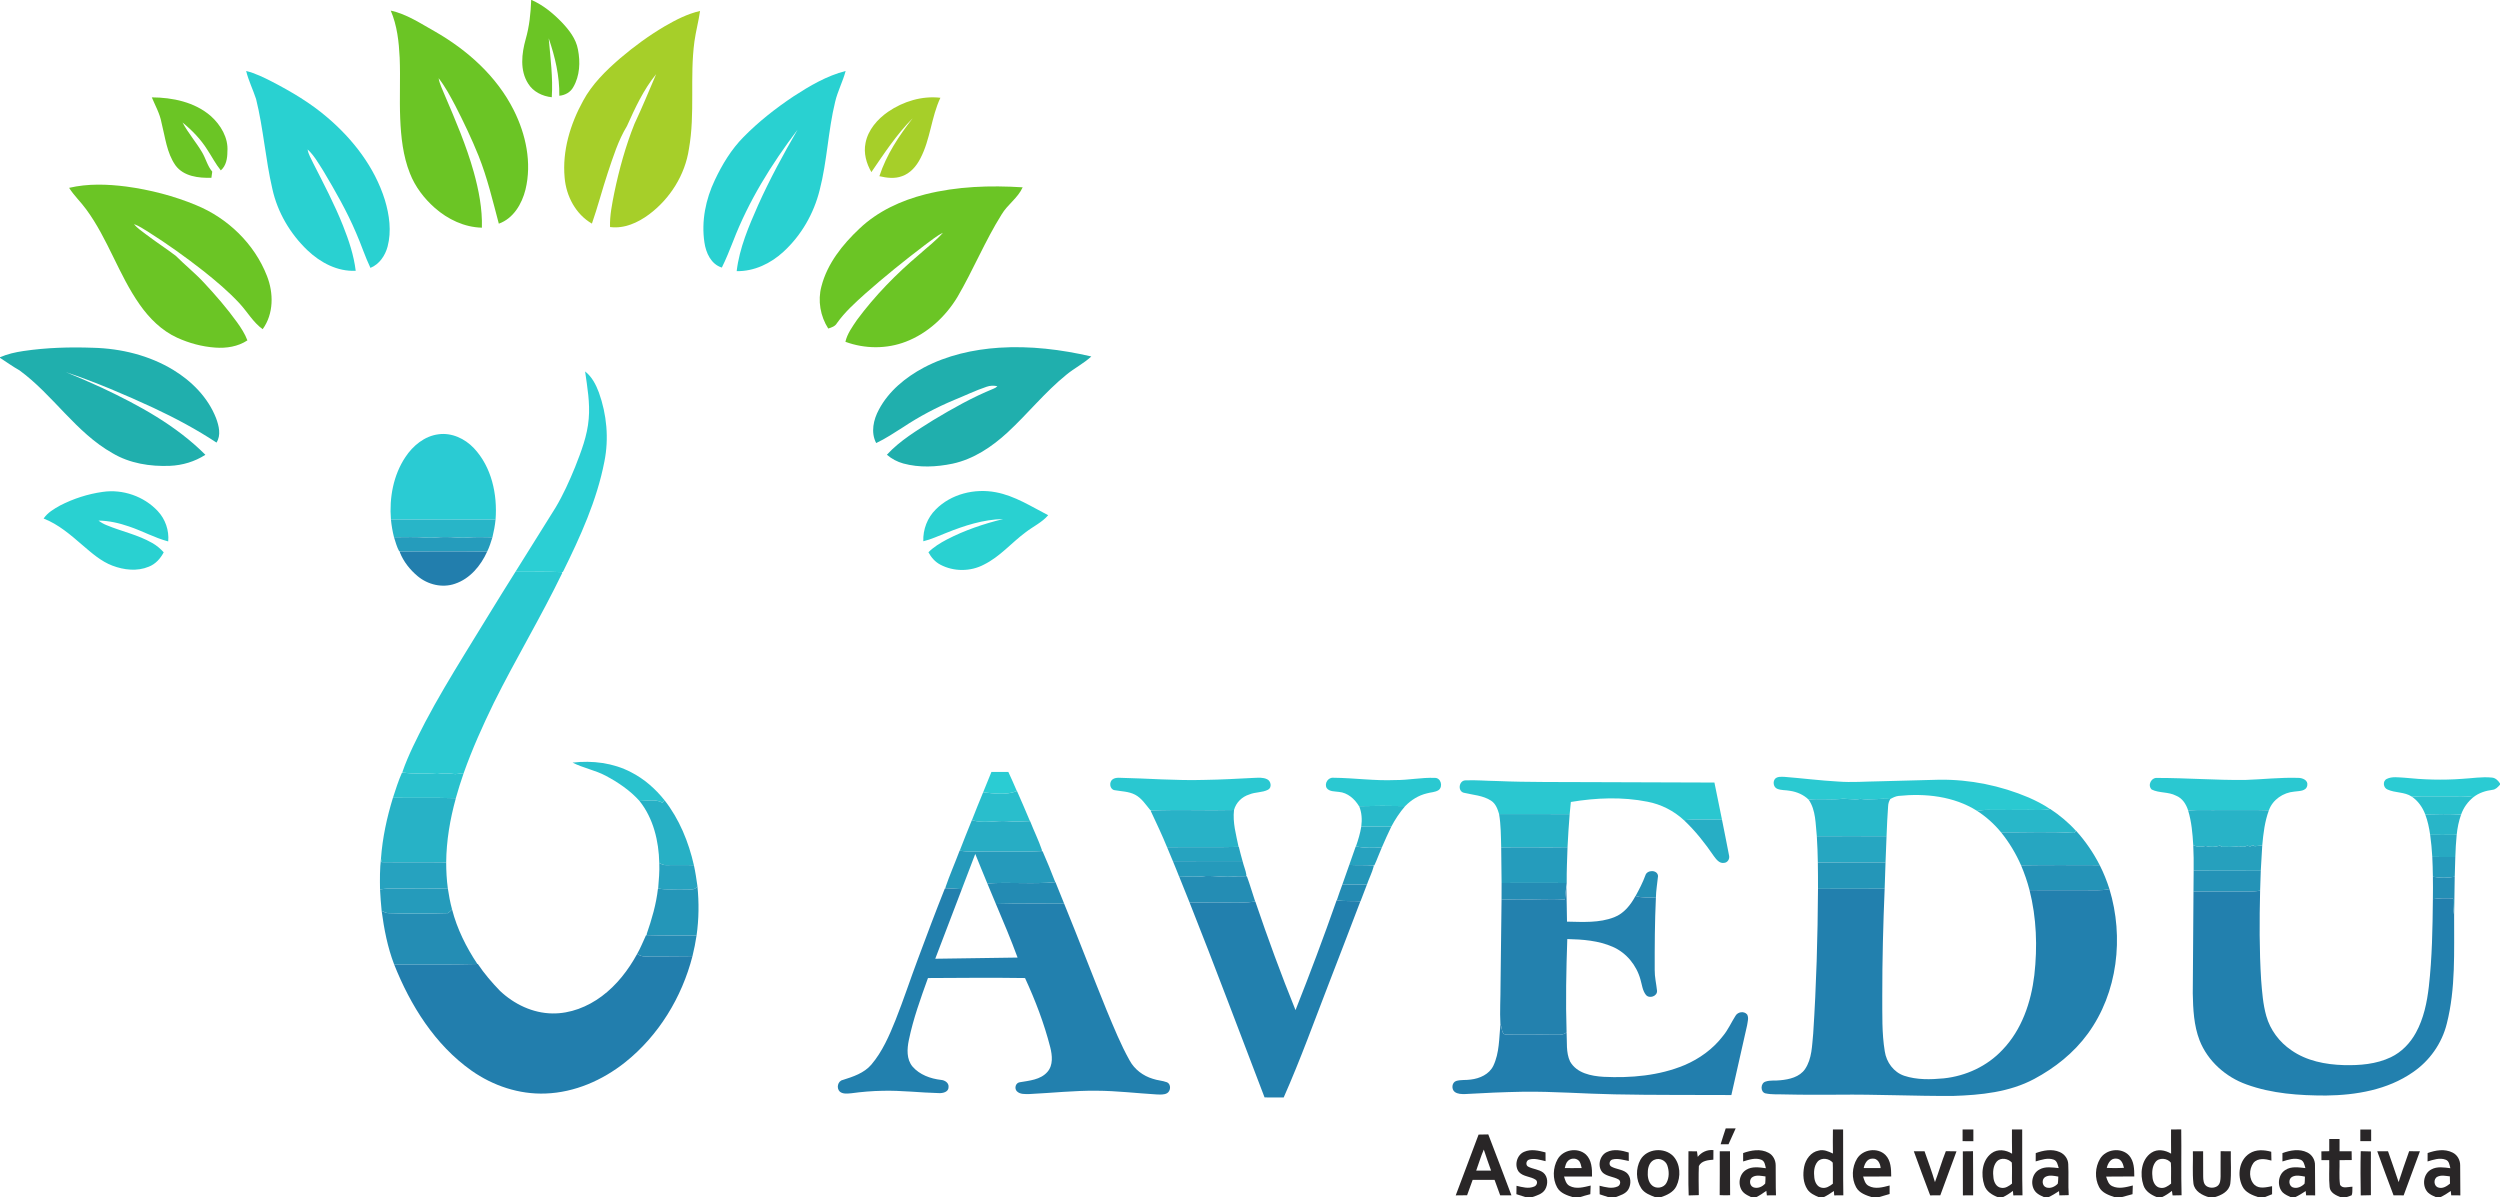 <?xml version="1.0" encoding="UTF-8"?>
<svg xmlns="http://www.w3.org/2000/svg" xmlns:xlink="http://www.w3.org/1999/xlink" width="165pt" height="79pt" viewBox="0 0 165 79" version="1.1">
<g id="surface1">
<path style=" stroke:none;fill-rule:nonzero;fill:rgb(41.961%,77.255%,14.51%);fill-opacity:1;" d="M 35.059 0 L 35.086 0 C 35.848 0.336 36.5 0.875 37.074 1.465 C 37.555 1.973 38.016 2.555 38.145 3.266 C 38.309 4.094 38.27 5.008 37.836 5.75 C 37.652 6.09 37.293 6.285 36.914 6.32 C 36.938 5.02 36.633 3.75 36.215 2.527 C 36.328 3.82 36.5 5.117 36.418 6.418 C 35.801 6.352 35.188 6.059 34.855 5.512 C 34.301 4.641 34.43 3.535 34.695 2.586 C 34.938 1.746 35.027 0.871 35.059 0 Z M 35.059 0 "/>
<path style=" stroke:none;fill-rule:nonzero;fill:rgb(41.961%,77.255%,14.51%);fill-opacity:1;" d="M 25.789 0.699 C 26.844 0.93 27.762 1.551 28.691 2.07 C 30.844 3.301 32.785 5.031 33.91 7.277 C 34.711 8.871 35.109 10.746 34.684 12.504 C 34.449 13.457 33.883 14.422 32.922 14.762 C 32.52 13.254 32.164 11.73 31.582 10.277 C 31.129 9.152 30.605 8.055 30.051 6.977 C 29.719 6.352 29.387 5.719 28.949 5.16 C 29.016 5.555 29.203 5.906 29.348 6.27 C 30.062 7.934 30.777 9.602 31.266 11.348 C 31.598 12.543 31.84 13.781 31.805 15.027 C 30.648 15 29.555 14.477 28.695 13.719 C 27.992 13.098 27.398 12.324 27.055 11.441 C 26.598 10.293 26.465 9.047 26.414 7.824 C 26.359 6.488 26.434 5.152 26.379 3.82 C 26.328 2.762 26.211 1.684 25.789 0.699 Z M 25.789 0.699 "/>
<path style=" stroke:none;fill-rule:nonzero;fill:rgb(41.961%,77.255%,14.51%);fill-opacity:1;" d="M 10.02 6.426 C 11.391 6.434 12.848 6.734 13.91 7.656 C 14.566 8.242 15.082 9.098 15.008 10.004 C 15.008 10.449 14.93 10.938 14.574 11.246 C 14.23 10.824 13.984 10.336 13.684 9.883 C 13.25 9.191 12.676 8.598 12.047 8.086 C 12.418 8.781 12.941 9.379 13.34 10.055 C 13.586 10.469 13.691 10.957 14.008 11.328 C 13.992 11.465 13.973 11.598 13.953 11.734 C 13.113 11.758 12.121 11.648 11.582 10.914 C 11 10.086 10.902 9.039 10.656 8.082 C 10.547 7.492 10.246 6.973 10.02 6.426 Z M 10.02 6.426 "/>
<path style=" stroke:none;fill-rule:nonzero;fill:rgb(41.961%,77.255%,14.51%);fill-opacity:1;" d="M 4.562 12.398 C 5.797 12.109 7.082 12.152 8.336 12.312 C 9.91 12.527 11.469 12.926 12.941 13.539 C 15.027 14.391 16.793 16.09 17.617 18.207 C 18.066 19.34 18.07 20.711 17.336 21.727 C 16.711 21.277 16.328 20.586 15.812 20.027 C 15.082 19.238 14.258 18.547 13.418 17.879 C 12.258 16.969 11.055 16.109 9.809 15.32 C 9.496 15.129 9.188 14.914 8.844 14.789 C 9.062 15.074 9.379 15.262 9.656 15.484 C 10.293 15.969 10.969 16.402 11.605 16.887 C 12.207 17.492 12.879 18.027 13.461 18.656 C 14.238 19.488 14.984 20.352 15.648 21.273 C 15.914 21.645 16.168 22.035 16.328 22.465 C 15.703 22.879 14.934 22.996 14.199 22.941 C 13.332 22.879 12.477 22.648 11.684 22.285 C 10.668 21.82 9.852 21.004 9.215 20.094 C 7.832 18.125 7.121 15.762 5.691 13.82 C 5.336 13.328 4.887 12.914 4.562 12.398 Z M 4.562 12.398 "/>
<path style=" stroke:none;fill-rule:nonzero;fill:rgb(41.961%,77.255%,14.51%);fill-opacity:1;" d="M 61.062 12.828 C 63.16 12.297 65.348 12.227 67.496 12.363 C 67.18 13.07 66.496 13.496 66.105 14.156 C 65.012 15.902 64.23 17.824 63.191 19.602 C 62.402 20.906 61.223 21.996 59.797 22.547 C 58.523 23.043 57.074 23.031 55.797 22.559 C 55.918 22.02 56.258 21.566 56.559 21.117 C 57.746 19.512 59.148 18.082 60.668 16.797 C 61.195 16.324 61.766 15.895 62.234 15.363 C 61.801 15.574 61.434 15.891 61.043 16.172 C 59.695 17.195 58.375 18.262 57.105 19.383 C 56.438 19.984 55.762 20.59 55.238 21.328 C 55.117 21.543 54.879 21.613 54.664 21.684 C 54.141 20.867 53.961 19.84 54.215 18.898 C 54.602 17.395 55.609 16.137 56.719 15.094 C 57.922 13.945 59.469 13.234 61.062 12.828 Z M 61.062 12.828 "/>
<path style=" stroke:none;fill-rule:nonzero;fill:rgb(65.098%,81.176%,16.078%);fill-opacity:1;" d="M 43.871 1.734 C 44.605 1.309 45.371 0.914 46.203 0.723 C 46.109 1.398 45.926 2.059 45.832 2.738 C 45.516 5.09 45.887 7.484 45.469 9.828 C 45.215 11.547 44.219 13.121 42.836 14.152 C 42.102 14.699 41.195 15.109 40.262 14.984 C 40.238 14.219 40.398 13.465 40.543 12.723 C 40.867 11.172 41.289 9.641 41.875 8.176 C 42.383 7.094 42.836 5.992 43.305 4.895 C 42.473 5.914 41.914 7.129 41.379 8.32 C 40.797 9.277 40.465 10.359 40.109 11.418 C 39.742 12.523 39.453 13.656 39.066 14.758 C 37.996 14.141 37.367 12.941 37.266 11.727 C 37.102 9.965 37.637 8.199 38.477 6.668 C 39.074 5.555 39.984 4.664 40.93 3.848 C 41.852 3.062 42.832 2.348 43.871 1.734 Z M 43.871 1.734 "/>
<path style=" stroke:none;fill-rule:nonzero;fill:rgb(65.098%,81.176%,16.078%);fill-opacity:1;" d="M 58.617 7.375 C 59.617 6.691 60.855 6.312 62.066 6.453 C 61.465 7.727 61.406 9.195 60.746 10.453 C 60.488 10.961 60.086 11.438 59.531 11.629 C 59.051 11.809 58.523 11.742 58.039 11.629 C 58.5 10.219 59.328 8.969 60.234 7.809 C 59.176 8.867 58.355 10.129 57.512 11.359 C 57.176 10.785 56.988 10.102 57.125 9.438 C 57.293 8.57 57.91 7.863 58.617 7.375 Z M 58.617 7.375 "/>
<path style=" stroke:none;fill-rule:nonzero;fill:rgb(16.078%,81.961%,81.961%);fill-opacity:1;" d="M 16.246 4.684 C 16.848 4.836 17.406 5.109 17.957 5.391 C 19.242 6.059 20.5 6.801 21.602 7.75 C 23.301 9.195 24.73 11.043 25.402 13.199 C 25.699 14.188 25.848 15.258 25.582 16.27 C 25.422 16.871 25.039 17.441 24.449 17.68 C 24.09 16.93 23.84 16.133 23.504 15.375 C 22.898 13.945 22.125 12.602 21.336 11.273 C 21.02 10.785 20.734 10.258 20.301 9.863 C 20.355 10.188 20.531 10.469 20.668 10.762 C 21.359 12.121 22.074 13.473 22.637 14.891 C 23.02 15.852 23.352 16.844 23.477 17.871 C 22.273 17.934 21.148 17.332 20.293 16.52 C 19.156 15.434 18.316 14.016 17.977 12.473 C 17.52 10.512 17.387 8.492 16.902 6.539 C 16.699 5.914 16.402 5.324 16.246 4.684 Z M 16.246 4.684 "/>
<path style=" stroke:none;fill-rule:nonzero;fill:rgb(16.078%,81.961%,81.961%);fill-opacity:1;" d="M 52.375 6.359 C 53.445 5.664 54.566 5.004 55.812 4.684 C 55.629 5.379 55.285 6.016 55.121 6.715 C 54.652 8.633 54.594 10.629 54.098 12.543 C 53.715 14.09 52.887 15.535 51.711 16.613 C 50.875 17.387 49.773 17.918 48.621 17.895 C 48.801 16.363 49.422 14.934 50.035 13.539 C 50.805 11.828 51.699 10.18 52.641 8.559 C 50.926 10.824 49.406 13.266 48.383 15.93 C 48.152 16.512 47.922 17.098 47.641 17.66 C 46.93 17.441 46.59 16.688 46.492 16 C 46.281 14.598 46.574 13.152 47.18 11.883 C 47.668 10.852 48.266 9.859 49.07 9.047 C 50.066 8.031 51.195 7.148 52.375 6.359 Z M 52.375 6.359 "/>
<path style=" stroke:none;fill-rule:nonzero;fill:rgb(16.078%,81.961%,81.961%);fill-opacity:1;" d="M 3.973 33.359 C 4.848 32.91 5.801 32.602 6.777 32.465 C 8.094 32.27 9.504 32.754 10.414 33.734 C 10.914 34.266 11.168 35.008 11.102 35.734 C 10.203 35.496 9.391 35.039 8.512 34.746 C 7.867 34.523 7.188 34.367 6.5 34.359 C 6.664 34.484 6.844 34.586 7.031 34.66 C 8.027 35.074 9.098 35.293 10.039 35.832 C 10.328 35.992 10.582 36.207 10.805 36.453 C 10.59 36.867 10.262 37.23 9.82 37.402 C 9.055 37.723 8.176 37.621 7.418 37.332 C 6.664 37.047 6.055 36.5 5.449 35.984 C 4.664 35.305 3.859 34.605 2.879 34.223 C 3.145 33.828 3.566 33.586 3.973 33.359 Z M 3.973 33.359 "/>
<path style=" stroke:none;fill-rule:nonzero;fill:rgb(16.078%,81.961%,81.961%);fill-opacity:1;" d="M 61.762 33.621 C 62.777 32.598 64.328 32.223 65.723 32.488 C 66.977 32.723 68.062 33.43 69.18 34.004 C 68.773 34.48 68.191 34.746 67.703 35.121 C 66.762 35.816 65.996 36.746 64.934 37.266 C 64.051 37.734 62.945 37.734 62.066 37.27 C 61.723 37.09 61.457 36.793 61.277 36.449 C 61.629 36.094 62.059 35.836 62.496 35.605 C 63.668 34.996 64.93 34.57 66.207 34.258 C 64.898 34.281 63.637 34.695 62.43 35.18 C 61.938 35.367 61.457 35.602 60.938 35.723 C 60.91 34.945 61.207 34.168 61.762 33.621 Z M 61.762 33.621 "/>
<path style=" stroke:none;fill-rule:nonzero;fill:rgb(12.549%,68.627%,67.843%);fill-opacity:1;" d="M 1.543 23.168 C 3.066 22.941 4.613 22.898 6.148 22.953 C 7.992 23 9.848 23.453 11.434 24.414 C 12.66 25.16 13.734 26.242 14.262 27.602 C 14.449 28.109 14.602 28.719 14.289 29.211 C 12.965 28.336 11.562 27.59 10.129 26.918 C 8.238 26.043 6.324 25.223 4.352 24.562 C 5.152 24.891 5.941 25.23 6.727 25.594 C 9.18 26.75 11.617 28.074 13.555 30.016 C 12.855 30.469 12.039 30.711 11.211 30.746 C 9.906 30.797 8.562 30.586 7.426 29.91 C 5.004 28.543 3.508 26.07 1.289 24.445 C 0.844 24.195 0.43 23.895 0 23.617 L 0 23.578 C 0.492 23.363 1.016 23.246 1.543 23.168 Z M 1.543 23.168 "/>
<path style=" stroke:none;fill-rule:nonzero;fill:rgb(12.549%,68.627%,67.843%);fill-opacity:1;" d="M 60.969 24.262 C 62.5 23.453 64.227 23.062 65.945 22.949 C 67.988 22.816 70.039 23.066 72.027 23.527 C 71.523 23.992 70.902 24.301 70.379 24.734 C 68.965 25.879 67.828 27.312 66.496 28.543 C 65.465 29.492 64.254 30.305 62.871 30.602 C 61.805 30.824 60.676 30.879 59.617 30.59 C 59.219 30.48 58.848 30.285 58.535 30.012 C 59.406 29.066 60.523 28.406 61.602 27.723 C 62.883 26.953 64.191 26.215 65.578 25.652 C 65.676 25.617 65.758 25.562 65.828 25.488 C 65.59 25.441 65.344 25.441 65.113 25.527 C 64.383 25.77 63.695 26.109 62.984 26.395 C 61.809 26.887 60.676 27.484 59.613 28.191 C 59.027 28.559 58.453 28.949 57.828 29.242 C 57.457 28.535 57.648 27.695 58.008 27.031 C 58.656 25.809 59.77 24.902 60.969 24.262 Z M 60.969 24.262 "/>
<path style=" stroke:none;fill-rule:nonzero;fill:rgb(16.863%,81.176%,83.137%);fill-opacity:1;" d="M 38.617 24.516 C 39.066 24.863 39.332 25.387 39.527 25.906 C 40.047 27.355 40.195 28.945 39.891 30.457 C 39.395 33.023 38.301 35.422 37.152 37.746 L 37.09 37.762 C 36.066 37.711 35.043 37.75 34.02 37.738 C 34.902 36.324 35.785 34.914 36.668 33.5 C 37.176 32.648 37.582 31.742 37.957 30.824 C 38.359 29.801 38.766 28.754 38.855 27.645 C 38.949 26.594 38.762 25.551 38.617 24.516 Z M 38.617 24.516 "/>
<path style=" stroke:none;fill-rule:nonzero;fill:rgb(16.471%,79.608%,82.745%);fill-opacity:1;" d="M 26.758 30.164 C 27.254 29.414 28.02 28.781 28.934 28.664 C 29.809 28.539 30.68 28.949 31.273 29.574 C 32.445 30.816 32.836 32.621 32.707 34.289 C 30.402 34.297 28.102 34.305 25.801 34.285 C 25.688 32.859 25.957 31.363 26.758 30.164 Z M 26.758 30.164 "/>
<path style=" stroke:none;fill-rule:nonzero;fill:rgb(16.471%,79.608%,82.745%);fill-opacity:1;" d="M 157.531 51.406 C 157.883 51.234 158.297 51.312 158.676 51.328 C 159.934 51.457 161.203 51.5 162.469 51.406 C 163.133 51.371 163.797 51.254 164.461 51.32 C 164.703 51.336 164.875 51.516 165 51.707 L 165 51.867 L 165 51.789 C 164.863 51.941 164.719 52.109 164.504 52.129 C 164.051 52.188 163.602 52.328 163.242 52.617 C 162.688 52.504 162.125 52.57 161.566 52.555 C 160.77 52.562 159.973 52.531 159.18 52.578 C 158.699 52.254 158.09 52.344 157.578 52.109 C 157.289 51.996 157.238 51.543 157.531 51.406 Z M 157.531 51.406 "/>
<path style=" stroke:none;fill-rule:nonzero;fill:rgb(15.686%,70.98%,78.431%);fill-opacity:1;" d="M 25.801 34.285 C 28.102 34.305 30.402 34.297 32.707 34.289 C 32.668 34.684 32.594 35.074 32.5 35.461 C 31.949 35.453 31.398 35.434 30.852 35.477 C 30.367 35.523 29.887 35.434 29.402 35.445 C 29 35.434 28.598 35.512 28.195 35.488 C 27.465 35.418 26.734 35.461 26.004 35.457 C 25.906 35.07 25.84 34.68 25.801 34.285 Z M 25.801 34.285 "/>
<path style=" stroke:none;fill-rule:nonzero;fill:rgb(15.686%,70.98%,78.431%);fill-opacity:1;" d="M 160.066 53.75 C 160.855 53.73 161.645 53.715 162.434 53.758 C 162.277 54.188 162.191 54.641 162.141 55.098 C 161.559 55.102 160.973 55.109 160.391 55.102 C 160.324 54.641 160.23 54.184 160.066 53.75 Z M 160.066 53.75 "/>
<path style=" stroke:none;fill-rule:nonzero;fill:rgb(14.51%,61.176%,73.725%);fill-opacity:1;" d="M 26.004 35.457 C 26.734 35.461 27.465 35.418 28.195 35.488 C 28.598 35.512 29 35.434 29.402 35.445 C 29.887 35.434 30.367 35.523 30.852 35.477 C 31.398 35.434 31.949 35.453 32.5 35.461 C 32.402 35.781 32.301 36.105 32.152 36.406 C 30.238 36.383 28.324 36.391 26.41 36.402 L 26.348 36.387 C 26.188 36.098 26.105 35.77 26.004 35.457 Z M 26.004 35.457 "/>
<path style=" stroke:none;fill-rule:nonzero;fill:rgb(14.51%,61.176%,73.725%);fill-opacity:1;" d="M 99.078 55.926 C 100.539 55.906 102 55.938 103.457 55.914 C 103.43 56.703 103.395 57.488 103.402 58.277 C 101.969 58.273 100.535 58.27 99.105 58.277 C 99.102 57.492 99.09 56.711 99.078 55.926 Z M 99.078 55.926 "/>
<path style=" stroke:none;fill-rule:nonzero;fill:rgb(13.333%,49.412%,67.843%);fill-opacity:1;" d="M 26.41 36.402 C 28.324 36.391 30.238 36.383 32.152 36.406 C 31.734 37.336 31.02 38.195 30.031 38.527 C 29.195 38.82 28.242 38.59 27.57 38.031 C 27.062 37.609 26.633 37.07 26.391 36.453 Z M 26.41 36.402 "/>
<path style=" stroke:none;fill-rule:nonzero;fill:rgb(13.333%,49.412%,67.843%);fill-opacity:1;" d="M 39.715 65.754 C 40.699 65.023 41.469 64.027 42.055 62.953 C 42.215 63.074 42.402 63.137 42.602 63.121 C 43.637 63.109 44.668 63.125 45.703 63.105 C 45.004 65.832 43.461 68.359 41.258 70.113 C 39.762 71.301 37.926 72.105 36.008 72.172 C 34.266 72.242 32.535 71.66 31.117 70.66 C 28.711 68.957 27.086 66.359 26.012 63.648 C 27.844 63.641 29.676 63.672 31.508 63.625 L 31.535 63.621 C 31.961 64.262 32.469 64.848 33 65.398 C 33.93 66.277 35.164 66.871 36.457 66.887 C 37.633 66.906 38.777 66.453 39.715 65.754 Z M 39.715 65.754 "/>
<path style=" stroke:none;fill-rule:nonzero;fill:rgb(13.333%,49.412%,67.843%);fill-opacity:1;" d="M 114.543 67.043 C 114.695 66.777 115.105 66.715 115.309 66.953 C 115.434 67.172 115.34 67.438 115.309 67.668 C 114.965 69.203 114.617 70.738 114.27 72.273 C 111.703 72.258 109.133 72.281 106.566 72.227 C 104.543 72.191 102.523 72.027 100.5 72.055 C 99.23 72.078 97.965 72.133 96.699 72.207 C 96.465 72.211 96.211 72.211 96.016 72.07 C 95.777 71.891 95.816 71.441 96.109 71.344 C 96.422 71.25 96.754 71.301 97.074 71.25 C 97.664 71.18 98.285 70.906 98.559 70.344 C 98.965 69.492 98.938 68.52 99.027 67.598 C 99.156 67.82 99.07 68.289 99.418 68.281 C 100.441 68.305 101.465 68.27 102.488 68.293 C 102.793 68.281 103.141 68.352 103.395 68.133 C 103.434 68.773 103.344 69.461 103.625 70.059 C 104.062 70.832 105.016 71.02 105.832 71.07 C 107.637 71.156 109.496 71 111.18 70.297 C 112.164 69.879 113.062 69.23 113.715 68.375 C 114.051 67.973 114.262 67.484 114.543 67.043 Z M 114.543 67.043 "/>
<path style=" stroke:none;fill-rule:nonzero;fill:rgb(16.471%,78.824%,81.961%);fill-opacity:1;" d="M 34.02 37.738 C 35.043 37.75 36.066 37.711 37.09 37.762 L 37.109 37.816 C 35.703 40.727 34.027 43.5 32.59 46.395 C 31.855 47.906 31.164 49.441 30.602 51.027 C 30.418 51.047 30.234 51.07 30.051 51.094 C 29.648 51.031 29.246 51.031 28.848 51.086 C 28.094 51.02 27.34 51.109 26.59 50.984 L 26.566 50.93 C 26.961 49.801 27.516 48.73 28.059 47.668 C 28.863 46.141 29.754 44.66 30.652 43.191 C 31.773 41.375 32.879 39.547 34.02 37.738 Z M 34.02 37.738 "/>
<path style=" stroke:none;fill-rule:nonzero;fill:rgb(16.471%,78.824%,81.961%);fill-opacity:1;" d="M 117.16 51.395 C 117.324 51.238 117.57 51.27 117.777 51.273 C 118.957 51.367 120.133 51.516 121.316 51.582 C 122.215 51.652 123.113 51.578 124.016 51.566 C 125.344 51.535 126.676 51.492 128.004 51.461 C 130.02 51.438 132.039 51.848 133.895 52.637 C 134.379 52.852 134.859 53.09 135.297 53.395 C 134.832 53.496 134.355 53.453 133.887 53.453 C 133.008 53.457 132.133 53.465 131.258 53.453 C 131 53.445 130.746 53.477 130.492 53.52 C 128.957 52.547 127.07 52.348 125.297 52.531 C 125.102 52.555 124.926 52.645 124.758 52.738 C 124.098 52.676 123.441 52.82 122.789 52.727 C 122.324 52.816 121.863 52.676 121.398 52.738 C 120.723 52.789 120.043 52.699 119.371 52.777 C 119.039 52.453 118.598 52.262 118.145 52.195 C 117.859 52.137 117.555 52.172 117.285 52.055 C 117.043 51.945 116.992 51.586 117.16 51.395 Z M 117.16 51.395 "/>
<path style=" stroke:none;fill-rule:nonzero;fill:rgb(16.078%,76.078%,80.784%);fill-opacity:1;" d="M 37.789 50.332 C 39.098 50.18 40.469 50.348 41.648 50.965 C 42.516 51.406 43.258 52.062 43.863 52.82 C 43.828 52.863 43.754 52.941 43.723 52.98 C 43.262 52.719 42.711 52.863 42.211 52.867 C 41.59 52.172 40.801 51.637 39.977 51.199 C 39.281 50.828 38.488 50.691 37.789 50.332 Z M 37.789 50.332 "/>
<path style=" stroke:none;fill-rule:nonzero;fill:rgb(16.471%,80%,82.745%);fill-opacity:1;" d="M 65.434 50.949 C 65.805 50.949 66.18 50.949 66.551 50.949 C 66.742 51.367 66.934 51.785 67.113 52.211 C 66.402 52.492 65.625 52.375 64.887 52.293 C 65.066 51.844 65.25 51.398 65.434 50.949 Z M 65.434 50.949 "/>
<path style=" stroke:none;fill-rule:nonzero;fill:rgb(16.078%,75.686%,80.392%);fill-opacity:1;" d="M 26.531 50.996 L 26.59 50.984 C 27.34 51.109 28.094 51.02 28.848 51.086 C 29.246 51.031 29.648 51.031 30.051 51.094 C 30.234 51.07 30.418 51.047 30.602 51.027 C 30.414 51.574 30.238 52.125 30.082 52.684 L 30.031 52.68 C 28.668 52.637 27.301 52.676 25.934 52.652 C 26.121 52.098 26.289 51.531 26.531 50.996 Z M 26.531 50.996 "/>
<path style=" stroke:none;fill-rule:nonzero;fill:rgb(16.078%,75.686%,80.392%);fill-opacity:1;" d="M 159.18 52.578 C 159.973 52.531 160.77 52.562 161.566 52.555 C 162.125 52.57 162.688 52.504 163.242 52.617 C 162.871 52.914 162.59 53.312 162.434 53.758 C 161.645 53.715 160.855 53.73 160.066 53.75 C 159.891 53.285 159.594 52.859 159.18 52.578 Z M 159.18 52.578 "/>
<path style=" stroke:none;fill-rule:nonzero;fill:rgb(16.471%,78.431%,81.961%);fill-opacity:1;" d="M 73.426 51.441 C 73.539 51.355 73.684 51.336 73.824 51.332 C 75.723 51.371 77.617 51.531 79.516 51.473 C 80.602 51.457 81.688 51.395 82.77 51.34 C 83.055 51.332 83.359 51.297 83.629 51.43 C 83.883 51.543 83.965 51.977 83.691 52.121 C 83.309 52.32 82.852 52.266 82.457 52.434 C 81.973 52.582 81.578 52.965 81.445 53.461 C 79.625 53.504 77.801 53.422 75.98 53.496 L 75.922 53.473 C 75.617 53.102 75.348 52.676 74.914 52.449 C 74.488 52.227 74 52.234 73.539 52.148 C 73.234 52.074 73.191 51.617 73.426 51.441 Z M 73.426 51.441 "/>
<path style=" stroke:none;fill-rule:nonzero;fill:rgb(16.471%,78.431%,81.961%);fill-opacity:1;" d="M 87.559 52.008 C 87.391 51.695 87.664 51.289 88.016 51.332 C 89.371 51.344 90.723 51.543 92.082 51.484 C 92.957 51.492 93.824 51.305 94.703 51.34 C 95.102 51.332 95.254 51.918 94.949 52.145 C 94.719 52.297 94.43 52.285 94.172 52.363 C 93.625 52.492 93.133 52.801 92.742 53.203 C 91.73 53.18 90.715 53.184 89.703 53.207 L 89.695 53.207 C 89.41 52.73 88.941 52.316 88.371 52.266 C 88.098 52.223 87.742 52.262 87.559 52.008 Z M 87.559 52.008 "/>
<path style=" stroke:none;fill-rule:nonzero;fill:rgb(16.471%,78.431%,81.961%);fill-opacity:1;" d="M 142.012 52.109 C 141.715 51.824 141.988 51.297 142.391 51.344 C 144.316 51.344 146.246 51.496 148.176 51.477 C 149.348 51.438 150.52 51.301 151.691 51.34 C 151.965 51.34 152.344 51.492 152.281 51.832 C 152.219 52.238 151.727 52.199 151.422 52.246 C 150.695 52.309 149.996 52.773 149.746 53.48 C 148.68 53.445 147.613 53.473 146.547 53.465 C 145.836 53.48 145.125 53.434 144.418 53.496 C 144.289 53.078 144.035 52.676 143.613 52.512 C 143.113 52.25 142.512 52.355 142.012 52.109 Z M 142.012 52.109 "/>
<path style=" stroke:none;fill-rule:nonzero;fill:rgb(16.471%,78.039%,81.569%);fill-opacity:1;" d="M 96.602 52.32 C 96.191 52.203 96.289 51.516 96.715 51.504 C 97.402 51.473 98.098 51.539 98.789 51.547 C 100.895 51.637 103.004 51.605 105.113 51.621 C 107.793 51.629 110.473 51.637 113.152 51.648 C 113.32 52.465 113.484 53.281 113.652 54.102 C 112.816 54.098 111.977 54.047 111.141 54.133 C 110.473 53.512 109.633 53.086 108.738 52.914 C 107.07 52.582 105.344 52.652 103.676 52.93 C 103.645 53.195 103.621 53.465 103.598 53.734 C 102.047 53.723 100.496 53.73 98.941 53.73 C 98.844 53.398 98.715 53.039 98.41 52.844 C 97.871 52.492 97.207 52.469 96.602 52.32 Z M 96.602 52.32 "/>
<path style=" stroke:none;fill-rule:nonzero;fill:rgb(16.078%,74.51%,80%);fill-opacity:1;" d="M 67.113 52.211 L 67.121 52.207 C 67.406 52.871 67.707 53.527 67.977 54.195 C 67.48 54.219 66.984 54.246 66.492 54.199 C 65.715 54.141 64.91 54.371 64.148 54.129 C 64.387 53.512 64.637 52.902 64.887 52.293 C 65.625 52.375 66.402 52.492 67.113 52.211 Z M 67.113 52.211 "/>
<path style=" stroke:none;fill-rule:nonzero;fill:rgb(15.294%,69.804%,77.647%);fill-opacity:1;" d="M 25.145 56.66 C 25.242 55.297 25.535 53.957 25.934 52.652 C 27.301 52.676 28.668 52.637 30.031 52.68 L 30.086 52.684 C 29.703 54.062 29.461 55.484 29.449 56.918 C 28.027 56.898 26.605 56.922 25.184 56.902 C 25.172 56.844 25.156 56.723 25.145 56.66 Z M 25.145 56.66 "/>
<path style=" stroke:none;fill-rule:nonzero;fill:rgb(15.294%,69.804%,77.647%);fill-opacity:1;" d="M 98.941 53.73 C 100.496 53.73 102.047 53.723 103.598 53.734 C 103.543 54.461 103.488 55.188 103.457 55.914 C 102 55.938 100.539 55.906 99.078 55.926 C 99.059 55.195 99.062 54.457 98.941 53.73 Z M 98.941 53.73 "/>
<path style=" stroke:none;fill-rule:nonzero;fill:rgb(15.686%,72.549%,79.216%);fill-opacity:1;" d="M 121.398 52.738 C 121.863 52.676 122.324 52.816 122.789 52.727 C 123.441 52.82 124.098 52.676 124.758 52.738 C 124.676 52.875 124.625 53.027 124.617 53.188 C 124.566 53.855 124.539 54.523 124.512 55.191 C 122.977 55.18 121.445 55.188 119.91 55.191 C 119.82 54.375 119.855 53.477 119.371 52.777 C 120.043 52.699 120.723 52.789 121.398 52.738 Z M 121.398 52.738 "/>
<path style=" stroke:none;fill-rule:nonzero;fill:rgb(15.294%,69.02%,77.255%);fill-opacity:1;" d="M 42.211 52.867 C 42.711 52.863 43.262 52.719 43.723 52.98 C 43.754 52.941 43.828 52.863 43.863 52.82 C 44.836 54.066 45.449 55.566 45.797 57.105 C 45.184 57.078 44.574 57.102 43.961 57.098 C 43.797 57.109 43.652 57.031 43.512 56.957 C 43.48 55.512 43.125 54.016 42.211 52.867 Z M 42.211 52.867 "/>
<path style=" stroke:none;fill-rule:nonzero;fill:rgb(15.686%,72.941%,79.216%);fill-opacity:1;" d="M 89.703 53.207 C 90.715 53.184 91.73 53.18 92.742 53.203 C 92.383 53.617 92.078 54.078 91.824 54.562 C 91.164 54.551 90.504 54.562 89.844 54.551 C 89.902 54.102 89.883 53.633 89.703 53.207 Z M 89.703 53.207 "/>
<path style=" stroke:none;fill-rule:nonzero;fill:rgb(15.686%,71.765%,78.824%);fill-opacity:1;" d="M 135.297 53.395 L 135.312 53.391 C 135.938 53.805 136.52 54.285 137.02 54.844 C 136.984 54.879 136.914 54.941 136.879 54.973 C 135.277 54.871 133.672 54.949 132.07 54.934 C 131.621 54.383 131.086 53.906 130.492 53.52 C 130.746 53.477 131 53.445 131.258 53.453 C 132.133 53.465 133.008 53.457 133.887 53.453 C 134.355 53.453 134.832 53.496 135.297 53.395 Z M 135.297 53.395 "/>
<path style=" stroke:none;fill-rule:nonzero;fill:rgb(15.686%,69.804%,78.039%);fill-opacity:1;" d="M 75.98 53.496 C 77.801 53.422 79.625 53.504 81.445 53.461 C 81.348 54.285 81.582 55.094 81.746 55.895 C 80.176 55.934 78.602 55.895 77.027 55.918 C 76.699 55.109 76.32 54.32 75.953 53.531 Z M 75.98 53.496 "/>
<path style=" stroke:none;fill-rule:nonzero;fill:rgb(15.686%,70.196%,78.039%);fill-opacity:1;" d="M 144.418 53.496 C 145.125 53.434 145.836 53.48 146.547 53.465 C 147.613 53.473 148.68 53.445 149.746 53.48 C 149.473 54.219 149.379 55.012 149.309 55.793 C 149.211 55.812 149.121 55.812 149.027 55.828 C 148.953 55.836 148.879 55.844 148.812 55.852 C 148.781 55.836 148.723 55.801 148.691 55.781 C 148.629 55.809 148.57 55.84 148.512 55.867 C 148.445 55.848 148.383 55.832 148.32 55.812 C 148.145 55.906 147.957 55.91 147.773 55.848 C 147.402 55.91 147.023 55.898 146.648 55.895 C 146.617 55.871 146.547 55.828 146.516 55.809 C 146.211 55.91 145.887 55.93 145.578 55.832 C 145.305 55.91 145.012 55.906 144.754 55.781 C 144.711 55.012 144.641 54.234 144.418 53.496 Z M 144.418 53.496 "/>
<path style=" stroke:none;fill-rule:nonzero;fill:rgb(15.294%,67.843%,76.863%);fill-opacity:1;" d="M 64.145 54.125 L 64.148 54.129 C 64.91 54.371 65.715 54.141 66.492 54.199 C 66.984 54.246 67.48 54.219 67.977 54.195 L 67.988 54.195 C 68.238 54.84 68.551 55.461 68.77 56.113 L 68.75 56.172 C 67.484 56.242 66.215 56.184 64.945 56.199 C 64.41 56.195 63.875 56.238 63.344 56.141 C 63.598 55.465 63.879 54.797 64.145 54.125 Z M 64.145 54.125 "/>
<path style=" stroke:none;fill-rule:nonzero;fill:rgb(15.294%,67.843%,76.863%);fill-opacity:1;" d="M 89.844 54.551 C 90.504 54.562 91.164 54.551 91.824 54.562 C 91.609 55.012 91.402 55.461 91.207 55.918 C 90.637 55.973 90.059 55.977 89.492 55.863 C 89.641 55.438 89.773 55 89.844 54.551 Z M 89.844 54.551 "/>
<path style=" stroke:none;fill-rule:nonzero;fill:rgb(15.294%,68.235%,77.255%);fill-opacity:1;" d="M 111.141 54.133 C 111.977 54.047 112.816 54.098 113.652 54.102 C 113.805 54.891 113.973 55.684 114.121 56.477 C 114.168 56.691 114.023 56.934 113.793 56.949 C 113.488 57.008 113.277 56.723 113.117 56.508 C 112.535 55.656 111.895 54.84 111.141 54.133 Z M 111.141 54.133 "/>
<path style=" stroke:none;fill-rule:nonzero;fill:rgb(14.902%,65.098%,75.686%);fill-opacity:1;" d="M 137.02 54.844 L 137.027 54.84 C 137.641 55.52 138.164 56.281 138.582 57.102 C 136.852 57.098 135.121 57.086 133.391 57.113 C 133.047 56.332 132.605 55.594 132.07 54.934 C 133.672 54.949 135.277 54.871 136.879 54.973 C 136.914 54.941 136.984 54.879 137.02 54.844 Z M 137.02 54.844 "/>
<path style=" stroke:none;fill-rule:nonzero;fill:rgb(14.902%,65.098%,75.686%);fill-opacity:1;" d="M 119.91 55.191 C 121.445 55.188 122.977 55.18 124.512 55.191 C 124.488 55.766 124.461 56.344 124.445 56.918 C 122.957 56.914 121.465 56.922 119.977 56.922 C 119.969 56.344 119.945 55.766 119.91 55.191 Z M 119.91 55.191 "/>
<path style=" stroke:none;fill-rule:nonzero;fill:rgb(15.294%,66.275%,76.078%);fill-opacity:1;" d="M 160.391 55.102 C 160.973 55.109 161.559 55.102 162.141 55.098 C 162.094 55.582 162.066 56.074 162.051 56.562 C 161.543 56.559 161.035 56.562 160.531 56.559 C 160.504 56.07 160.457 55.586 160.391 55.102 Z M 160.391 55.102 "/>
<path style=" stroke:none;fill-rule:nonzero;fill:rgb(14.902%,62.745%,74.118%);fill-opacity:1;" d="M 144.754 55.781 C 145.012 55.906 145.305 55.91 145.578 55.832 C 145.887 55.93 146.211 55.91 146.516 55.809 C 146.547 55.828 146.617 55.871 146.648 55.895 C 147.023 55.898 147.402 55.91 147.773 55.848 C 147.957 55.91 148.145 55.906 148.32 55.812 C 148.383 55.832 148.445 55.848 148.512 55.867 C 148.57 55.84 148.629 55.809 148.691 55.781 C 148.723 55.801 148.781 55.836 148.812 55.852 C 148.879 55.844 148.953 55.836 149.027 55.828 C 149.121 55.812 149.211 55.812 149.309 55.793 C 149.27 56.352 149.238 56.914 149.211 57.473 C 147.734 57.461 146.258 57.473 144.781 57.465 C 144.789 56.902 144.781 56.34 144.754 55.781 Z M 144.754 55.781 "/>
<path style=" stroke:none;fill-rule:nonzero;fill:rgb(14.902%,63.529%,74.902%);fill-opacity:1;" d="M 89.48 55.863 L 89.492 55.863 C 90.059 55.977 90.637 55.973 91.207 55.918 C 91.031 56.312 90.891 56.723 90.707 57.113 L 90.645 57.125 C 90.113 57.082 89.582 57.113 89.051 57.086 C 89.191 56.68 89.34 56.273 89.48 55.863 Z M 89.48 55.863 "/>
<path style=" stroke:none;fill-rule:nonzero;fill:rgb(14.902%,63.529%,74.902%);fill-opacity:1;" d="M 25.082 58.707 C 25.07 58.023 25.066 57.34 25.145 56.66 C 25.156 56.723 25.172 56.844 25.184 56.902 C 26.605 56.922 28.027 56.898 29.449 56.918 C 29.449 57.488 29.48 58.059 29.555 58.625 C 28.234 58.68 26.914 58.633 25.598 58.645 C 25.426 58.652 25.254 58.68 25.082 58.707 Z M 25.082 58.707 "/>
<path style=" stroke:none;fill-rule:nonzero;fill:rgb(14.902%,63.529%,74.902%);fill-opacity:1;" d="M 43.512 56.957 C 43.652 57.031 43.797 57.109 43.961 57.098 C 44.574 57.102 45.184 57.078 45.797 57.105 C 45.898 57.562 45.965 58.023 46.031 58.488 C 45.863 58.801 45.492 58.676 45.207 58.695 C 44.617 58.672 44.023 58.75 43.438 58.641 C 43.484 58.082 43.535 57.52 43.512 56.957 Z M 43.512 56.957 "/>
<path style=" stroke:none;fill-rule:nonzero;fill:rgb(14.902%,63.922%,74.902%);fill-opacity:1;" d="M 77.027 55.918 C 78.602 55.895 80.176 55.934 81.746 55.895 L 81.762 55.891 C 81.836 56.207 81.922 56.52 82.008 56.832 C 80.477 56.836 78.941 56.824 77.41 56.836 C 77.285 56.531 77.156 56.223 77.027 55.918 Z M 77.027 55.918 "/>
<path style=" stroke:none;fill-rule:nonzero;fill:rgb(14.51%,60.392%,73.333%);fill-opacity:1;" d="M 63.336 56.141 L 63.344 56.141 C 63.875 56.238 64.41 56.195 64.945 56.199 C 66.215 56.184 67.484 56.242 68.75 56.172 L 68.812 56.188 C 69.109 56.855 69.383 57.539 69.648 58.223 C 68.16 58.367 66.656 58.207 65.164 58.309 C 64.891 57.66 64.633 57.008 64.367 56.359 C 64.074 57.133 63.773 57.906 63.48 58.684 C 63.125 58.656 62.773 58.645 62.418 58.625 L 62.398 58.57 C 62.68 57.75 63.031 56.953 63.336 56.141 Z M 63.336 56.141 "/>
<path style=" stroke:none;fill-rule:nonzero;fill:rgb(14.51%,60.392%,73.333%);fill-opacity:1;" d="M 160.531 56.559 C 161.035 56.562 161.543 56.559 162.051 56.562 C 162.035 56.996 162.02 57.43 162.012 57.863 C 161.535 57.953 161.047 57.957 160.57 57.863 C 160.566 57.426 160.551 56.992 160.531 56.559 Z M 160.531 56.559 "/>
<path style=" stroke:none;fill-rule:nonzero;fill:rgb(14.51%,60.392%,73.333%);fill-opacity:1;" d="M 77.41 56.836 C 78.941 56.824 80.477 56.836 82.008 56.832 C 82.082 57.145 82.219 57.449 82.266 57.766 L 82.234 57.824 C 81.984 57.848 81.734 57.82 81.48 57.848 C 80.848 57.914 80.215 57.797 79.582 57.816 C 79.023 57.902 78.457 57.836 77.895 57.871 L 77.828 57.871 C 77.695 57.523 77.551 57.18 77.41 56.836 Z M 77.41 56.836 "/>
<path style=" stroke:none;fill-rule:nonzero;fill:rgb(14.118%,58.824%,72.157%);fill-opacity:1;" d="M 119.977 56.922 C 121.465 56.922 122.957 56.914 124.445 56.918 C 124.426 57.496 124.402 58.078 124.387 58.656 C 122.918 58.672 121.453 58.652 119.988 58.664 C 119.992 58.082 119.984 57.504 119.977 56.922 Z M 119.977 56.922 "/>
<path style=" stroke:none;fill-rule:nonzero;fill:rgb(14.118%,58.824%,72.157%);fill-opacity:1;" d="M 88.598 58.371 C 88.746 57.941 88.895 57.516 89.051 57.086 C 89.582 57.113 90.113 57.082 90.645 57.125 L 90.664 57.184 C 90.555 57.598 90.355 57.98 90.215 58.387 C 89.676 58.371 89.137 58.375 88.598 58.371 Z M 88.598 58.371 "/>
<path style=" stroke:none;fill-rule:nonzero;fill:rgb(14.118%,58.824%,72.157%);fill-opacity:1;" d="M 46.031 58.488 C 46.137 59.57 46.129 60.664 45.973 61.742 C 44.879 61.73 43.789 61.758 42.695 61.719 L 42.676 61.664 C 43.016 60.68 43.312 59.676 43.426 58.641 L 43.438 58.641 C 44.023 58.75 44.617 58.672 45.207 58.695 C 45.492 58.676 45.863 58.801 46.031 58.488 Z M 46.031 58.488 "/>
<path style=" stroke:none;fill-rule:nonzero;fill:rgb(14.118%,57.647%,71.765%);fill-opacity:1;" d="M 133.391 57.113 C 135.121 57.086 136.852 57.098 138.582 57.102 C 138.84 57.609 139.051 58.141 139.223 58.68 C 138.684 58.801 138.133 58.746 137.586 58.754 C 136.375 58.75 135.164 58.758 133.949 58.75 C 133.805 58.191 133.617 57.645 133.391 57.113 Z M 133.391 57.113 "/>
<path style=" stroke:none;fill-rule:nonzero;fill:rgb(14.118%,57.647%,71.765%);fill-opacity:1;" d="M 144.781 57.465 C 146.258 57.473 147.734 57.461 149.211 57.473 C 149.195 57.906 149.176 58.344 149.168 58.781 C 148.633 58.883 148.082 58.832 147.543 58.84 C 146.617 58.84 145.695 58.84 144.77 58.844 C 144.773 58.383 144.777 57.926 144.781 57.465 Z M 144.781 57.465 "/>
<path style=" stroke:none;fill-rule:nonzero;fill:rgb(14.118%,56.078%,70.98%);fill-opacity:1;" d="M 108.594 57.777 C 108.703 57.391 109.402 57.391 109.43 57.82 C 109.383 58.301 109.297 58.773 109.289 59.254 C 108.84 59.215 108.383 59.277 107.949 59.137 C 108.188 58.695 108.422 58.25 108.594 57.777 Z M 108.594 57.777 "/>
<path style=" stroke:none;fill-rule:nonzero;fill:rgb(14.118%,55.294%,70.588%);fill-opacity:1;" d="M 77.895 57.871 C 78.457 57.836 79.023 57.902 79.582 57.816 C 80.215 57.797 80.848 57.914 81.48 57.848 C 81.734 57.82 81.984 57.848 82.234 57.824 L 82.297 57.844 C 82.5 58.391 82.656 58.949 82.844 59.504 C 81.715 59.66 80.578 59.508 79.449 59.574 C 79.137 59.57 78.82 59.555 78.508 59.555 C 78.281 58.992 78.055 58.434 77.832 57.871 Z M 77.895 57.871 "/>
<path style=" stroke:none;fill-rule:nonzero;fill:rgb(14.118%,55.294%,70.588%);fill-opacity:1;" d="M 29.836 60.02 C 30.168 61.312 30.773 62.52 31.508 63.625 C 29.676 63.672 27.844 63.641 26.012 63.648 C 25.578 62.516 25.348 61.316 25.188 60.113 C 25.348 60.188 25.504 60.281 25.684 60.27 C 26.98 60.312 28.277 60.301 29.574 60.266 C 29.668 60.195 29.75 60.102 29.836 60.02 Z M 29.836 60.02 "/>
<path style=" stroke:none;fill-rule:nonzero;fill:rgb(14.118%,55.686%,70.98%);fill-opacity:1;" d="M 160.57 57.863 C 161.047 57.957 161.535 57.953 162.012 57.863 C 161.992 58.711 161.992 59.562 161.973 60.41 C 161.906 60.043 161.891 59.672 161.902 59.297 C 161.457 59.273 161.012 59.27 160.57 59.344 C 160.578 58.848 160.578 58.355 160.57 57.863 Z M 160.57 57.863 "/>
<path style=" stroke:none;fill-rule:nonzero;fill:rgb(13.725%,54.51%,70.196%);fill-opacity:1;" d="M 69.648 58.223 L 69.66 58.219 C 69.848 58.695 70.043 59.168 70.234 59.641 C 68.734 59.648 67.23 59.621 65.73 59.664 C 65.539 59.215 65.348 58.762 65.164 58.309 C 66.656 58.207 68.16 58.367 69.648 58.223 Z M 69.648 58.223 "/>
<path style=" stroke:none;fill-rule:nonzero;fill:rgb(13.725%,54.51%,70.196%);fill-opacity:1;" d="M 88.23 59.418 C 88.344 59.066 88.469 58.719 88.598 58.371 C 89.137 58.375 89.676 58.371 90.215 58.387 C 90.078 58.754 89.93 59.117 89.793 59.488 L 89.785 59.488 C 89.266 59.457 88.742 59.5 88.23 59.418 Z M 88.23 59.418 "/>
<path style=" stroke:none;fill-rule:nonzero;fill:rgb(14.118%,54.902%,70.588%);fill-opacity:1;" d="M 99.105 58.277 C 100.535 58.27 101.969 58.273 103.402 58.277 C 103.398 58.34 103.383 58.461 103.379 58.523 C 103.336 58.801 103.301 59.086 103.281 59.371 C 102.266 59.297 101.25 59.391 100.234 59.355 C 99.855 59.355 99.48 59.371 99.102 59.383 C 99.105 59.016 99.102 58.645 99.105 58.277 Z M 99.105 58.277 "/>
<path style=" stroke:none;fill-rule:nonzero;fill:rgb(13.725%,50.588%,68.235%);fill-opacity:1;" d="M 103.281 59.371 C 103.301 59.086 103.336 58.801 103.379 58.523 C 103.406 59.289 103.402 60.059 103.422 60.828 C 104.465 60.848 105.551 60.926 106.543 60.535 C 107.18 60.289 107.625 59.723 107.941 59.137 L 107.949 59.137 C 108.383 59.277 108.84 59.215 109.289 59.254 C 109.215 60.84 109.207 62.43 109.211 64.016 C 109.203 64.477 109.316 64.926 109.363 65.383 C 109.398 65.754 108.848 65.938 108.629 65.66 C 108.402 65.371 108.371 64.988 108.27 64.648 C 108.012 63.707 107.34 62.883 106.445 62.492 C 105.504 62.078 104.457 62 103.441 61.977 C 103.371 64.027 103.328 66.082 103.395 68.133 C 103.141 68.352 102.793 68.281 102.488 68.293 C 101.465 68.27 100.441 68.305 99.418 68.281 C 99.07 68.289 99.156 67.82 99.027 67.598 C 98.98 66.742 99.039 65.879 99.035 65.02 C 99.059 63.141 99.078 61.262 99.102 59.383 C 99.48 59.371 99.855 59.355 100.234 59.355 C 101.25 59.391 102.266 59.297 103.281 59.371 Z M 103.281 59.371 "/>
<path style=" stroke:none;fill-rule:nonzero;fill:rgb(14.51%,60.784%,73.333%);fill-opacity:1;" d="M 25.082 58.707 C 25.254 58.68 25.426 58.652 25.598 58.645 C 26.914 58.633 28.234 58.68 29.555 58.625 C 29.625 59.094 29.711 59.562 29.836 60.02 C 29.75 60.102 29.668 60.195 29.574 60.266 C 28.277 60.301 26.98 60.312 25.684 60.27 C 25.504 60.281 25.348 60.188 25.188 60.113 C 25.145 59.645 25.102 59.176 25.082 58.707 Z M 25.082 58.707 "/>
<path style=" stroke:none;fill-rule:nonzero;fill:rgb(13.333%,50.196%,68.235%);fill-opacity:1;" d="M 62.359 58.645 L 62.418 58.625 C 62.773 58.645 63.125 58.656 63.48 58.684 C 62.895 60.215 62.312 61.746 61.727 63.277 C 63.539 63.254 65.348 63.227 67.16 63.199 C 66.723 62.008 66.227 60.836 65.73 59.664 C 67.23 59.621 68.734 59.648 70.234 59.641 C 71.191 61.984 72.094 64.355 73.047 66.699 C 73.516 67.816 73.965 68.941 74.559 69.996 C 74.879 70.582 75.445 71.008 76.082 71.199 C 76.387 71.309 76.723 71.316 77.031 71.434 C 77.301 71.562 77.273 72.004 77.031 72.148 C 76.828 72.266 76.578 72.238 76.355 72.234 C 75.023 72.156 73.699 71.992 72.367 71.988 C 70.887 71.973 69.41 72.137 67.934 72.207 C 67.652 72.207 67.316 72.238 67.105 72.016 C 66.934 71.82 67.031 71.473 67.297 71.43 C 67.934 71.32 68.672 71.27 69.129 70.746 C 69.52 70.301 69.449 69.652 69.316 69.117 C 68.914 67.547 68.332 66.023 67.652 64.551 C 65.516 64.52 63.383 64.539 61.246 64.551 C 60.762 65.895 60.273 67.242 59.984 68.645 C 59.863 69.227 59.82 69.906 60.227 70.395 C 60.695 70.934 61.406 71.191 62.102 71.273 C 62.348 71.289 62.633 71.461 62.605 71.746 C 62.609 72.074 62.227 72.16 61.965 72.145 C 60.73 72.117 59.496 71.961 58.258 71.992 C 57.562 72.004 56.871 72.062 56.18 72.156 C 55.93 72.176 55.641 72.219 55.43 72.051 C 55.188 71.824 55.285 71.348 55.625 71.277 C 56.305 71.062 57.027 70.828 57.508 70.266 C 58.238 69.406 58.691 68.355 59.109 67.316 C 59.637 65.988 60.082 64.625 60.586 63.285 C 61.164 61.73 61.746 60.18 62.359 58.645 Z M 62.359 58.645 "/>
<path style=" stroke:none;fill-rule:nonzero;fill:rgb(13.333%,50.196%,68.235%);fill-opacity:1;" d="M 119.988 58.664 C 121.453 58.652 122.918 58.672 124.387 58.656 C 124.289 61.016 124.227 63.375 124.23 65.738 C 124.238 66.953 124.195 68.18 124.395 69.387 C 124.5 70.102 124.98 70.766 125.676 71 C 126.512 71.277 127.414 71.254 128.285 71.172 C 129.742 71.02 131.152 70.371 132.16 69.293 C 133.434 67.973 134.051 66.156 134.266 64.359 C 134.477 62.492 134.414 60.578 133.949 58.75 C 135.164 58.758 136.375 58.75 137.586 58.754 C 138.133 58.746 138.684 58.801 139.223 58.68 C 140.188 61.855 139.773 65.52 137.793 68.227 C 136.875 69.488 135.625 70.48 134.258 71.211 C 132.621 72.086 130.734 72.273 128.91 72.332 C 126.375 72.348 123.844 72.219 121.309 72.25 C 120.164 72.254 119.02 72.262 117.875 72.234 C 117.418 72.215 116.957 72.258 116.508 72.16 C 116.172 72.062 116.191 71.488 116.52 71.387 C 116.832 71.277 117.176 71.34 117.5 71.297 C 118.098 71.242 118.773 71.086 119.133 70.559 C 119.598 69.871 119.59 69.004 119.672 68.207 C 119.879 65.031 119.969 61.848 119.988 58.664 Z M 119.988 58.664 "/>
<path style=" stroke:none;fill-rule:nonzero;fill:rgb(13.333%,50.196%,68.235%);fill-opacity:1;" d="M 147.543 58.84 C 148.082 58.832 148.633 58.883 149.168 58.781 C 149.121 60.738 149.113 62.703 149.234 64.66 C 149.297 65.461 149.355 66.273 149.574 67.051 C 149.832 67.973 150.438 68.777 151.223 69.312 C 152.23 70.02 153.48 70.262 154.688 70.297 C 155.742 70.324 156.832 70.238 157.797 69.777 C 158.504 69.441 159.074 68.848 159.449 68.16 C 159.965 67.223 160.184 66.156 160.305 65.102 C 160.52 63.191 160.551 61.266 160.57 59.344 C 161.012 59.27 161.457 59.273 161.902 59.297 C 161.891 59.672 161.906 60.043 161.973 60.41 C 161.961 62.797 162.082 65.23 161.488 67.562 C 161.168 68.863 160.348 70.023 159.246 70.77 C 157.578 71.93 155.504 72.281 153.516 72.305 C 151.75 72.305 149.945 72.184 148.27 71.574 C 146.902 71.086 145.711 70.035 145.172 68.664 C 144.793 67.68 144.742 66.605 144.723 65.559 C 144.734 63.32 144.754 61.082 144.77 58.844 C 145.695 58.84 146.617 58.84 147.543 58.84 Z M 147.543 58.84 "/>
<path style=" stroke:none;fill-rule:nonzero;fill:rgb(13.333%,50.196%,68.235%);fill-opacity:1;" d="M 88.219 59.414 L 88.23 59.418 C 88.742 59.5 89.266 59.457 89.785 59.488 C 89.125 61.25 88.434 62.996 87.766 64.75 C 86.77 67.316 85.84 69.914 84.723 72.434 C 84.301 72.43 83.883 72.434 83.461 72.43 C 81.812 68.137 80.207 63.828 78.508 59.555 C 78.82 59.555 79.137 59.57 79.449 59.574 C 80.578 59.508 81.715 59.66 82.844 59.504 L 82.852 59.5 C 83.672 61.914 84.547 64.305 85.504 66.668 C 86.457 64.266 87.363 61.852 88.219 59.414 Z M 88.219 59.414 "/>
<path style=" stroke:none;fill-rule:nonzero;fill:rgb(13.725%,54.118%,70.196%);fill-opacity:1;" d="M 42.633 61.734 L 42.695 61.719 C 43.789 61.758 44.879 61.73 45.973 61.742 C 45.906 62.199 45.812 62.656 45.703 63.105 C 44.668 63.125 43.637 63.109 42.602 63.121 C 42.402 63.137 42.215 63.074 42.055 62.953 C 42.277 62.562 42.445 62.141 42.633 61.734 Z M 42.633 61.734 "/>
<path style=" stroke:none;fill-rule:nonzero;fill:rgb(16.078%,14.902%,15.294%);fill-opacity:1;" d="M 113.898 74.473 C 114.117 74.473 114.336 74.473 114.555 74.473 C 114.398 74.82 114.242 75.172 114.082 75.52 C 113.91 75.52 113.734 75.516 113.562 75.52 C 113.668 75.168 113.785 74.82 113.898 74.473 Z M 113.898 74.473 "/>
<path style=" stroke:none;fill-rule:nonzero;fill:rgb(16.078%,14.902%,15.294%);fill-opacity:1;" d="M 120.973 74.543 C 121.195 74.543 121.418 74.543 121.645 74.543 C 121.66 75.992 121.633 77.441 121.66 78.891 C 121.457 78.891 121.258 78.891 121.059 78.895 C 121.051 78.82 121.039 78.676 121.035 78.605 C 120.816 78.762 120.59 78.91 120.344 79.02 L 120.051 79.02 C 119.77 78.895 119.465 78.766 119.289 78.5 C 119 78.062 118.98 77.504 119.074 77.004 C 119.172 76.512 119.52 76.031 120.031 75.938 C 120.359 75.848 120.68 75.996 120.973 76.133 C 120.965 75.605 120.965 75.074 120.973 74.543 M 119.961 76.668 C 119.715 76.961 119.703 77.371 119.746 77.734 C 119.777 78.008 119.922 78.328 120.223 78.387 C 120.504 78.457 120.758 78.289 120.969 78.125 C 120.957 77.66 120.984 77.195 120.961 76.734 C 120.727 76.453 120.219 76.375 119.961 76.668 Z M 119.961 76.668 "/>
<path style=" stroke:none;fill-rule:nonzero;fill:rgb(16.078%,14.902%,15.294%);fill-opacity:1;" d="M 129.531 74.547 C 129.766 74.543 130.004 74.543 130.242 74.543 C 130.242 74.801 130.242 75.059 130.242 75.32 C 130.004 75.316 129.766 75.316 129.531 75.316 C 129.527 75.059 129.527 74.801 129.531 74.547 Z M 129.531 74.547 "/>
<path style=" stroke:none;fill-rule:nonzero;fill:rgb(16.078%,14.902%,15.294%);fill-opacity:1;" d="M 132.789 74.543 C 133.016 74.543 133.238 74.543 133.465 74.543 C 133.477 75.992 133.449 77.441 133.484 78.891 C 133.281 78.891 133.082 78.891 132.879 78.895 C 132.867 78.793 132.859 78.695 132.852 78.598 C 132.641 78.762 132.418 78.906 132.176 79.02 L 131.875 79.02 C 131.488 78.875 131.098 78.641 130.965 78.223 C 130.73 77.52 130.805 76.59 131.438 76.117 C 131.84 75.809 132.391 75.887 132.797 76.145 C 132.785 75.613 132.789 75.078 132.789 74.543 M 131.797 76.648 C 131.531 76.945 131.52 77.379 131.57 77.754 C 131.605 78.031 131.758 78.344 132.062 78.391 C 132.344 78.453 132.586 78.281 132.793 78.117 C 132.777 77.652 132.809 77.191 132.781 76.73 C 132.539 76.461 132.062 76.375 131.797 76.648 Z M 131.797 76.648 "/>
<path style=" stroke:none;fill-rule:nonzero;fill:rgb(16.078%,14.902%,15.294%);fill-opacity:1;" d="M 143.289 74.547 C 143.512 74.543 143.738 74.543 143.961 74.539 C 143.984 75.988 143.945 77.441 143.984 78.887 C 143.785 78.891 143.586 78.895 143.391 78.898 C 143.375 78.797 143.359 78.695 143.348 78.598 C 143.141 78.762 142.918 78.91 142.676 79.02 L 142.375 79.02 C 141.988 78.871 141.598 78.637 141.465 78.223 C 141.223 77.504 141.316 76.527 141.996 76.078 C 142.395 75.809 142.906 75.906 143.293 76.141 C 143.285 75.609 143.289 75.078 143.289 74.547 M 142.254 76.703 C 142.031 77.004 142.023 77.402 142.07 77.758 C 142.109 78.031 142.262 78.344 142.559 78.391 C 142.84 78.457 143.086 78.285 143.293 78.117 C 143.277 77.66 143.309 77.199 143.277 76.738 C 143.051 76.438 142.496 76.371 142.254 76.703 Z M 142.254 76.703 "/>
<path style=" stroke:none;fill-rule:nonzero;fill:rgb(16.078%,14.902%,15.294%);fill-opacity:1;" d="M 155.781 74.547 C 156.02 74.543 156.258 74.543 156.496 74.547 C 156.492 74.801 156.492 75.059 156.496 75.316 C 156.258 75.316 156.016 75.316 155.781 75.316 C 155.781 75.059 155.781 74.801 155.781 74.547 Z M 155.781 74.547 "/>
<path style=" stroke:none;fill-rule:nonzero;fill:rgb(16.078%,14.902%,15.294%);fill-opacity:1;" d="M 97.586 74.883 C 97.797 74.875 98.012 74.871 98.227 74.871 C 98.746 76.207 99.246 77.551 99.754 78.891 C 99.508 78.891 99.258 78.891 99.012 78.891 C 98.891 78.551 98.762 78.211 98.641 77.871 C 98.16 77.867 97.676 77.867 97.195 77.871 C 97.074 78.207 96.949 78.547 96.828 78.887 C 96.578 78.891 96.328 78.891 96.078 78.895 C 96.57 77.555 97.094 76.227 97.586 74.883 M 97.43 77.258 C 97.754 77.254 98.082 77.254 98.41 77.258 C 98.242 76.797 98.086 76.332 97.93 75.871 C 97.734 76.324 97.598 76.797 97.43 77.258 Z M 97.43 77.258 "/>
<path style=" stroke:none;fill-rule:nonzero;fill:rgb(16.078%,14.902%,15.294%);fill-opacity:1;" d="M 153.73 75.172 C 153.957 75.172 154.184 75.172 154.41 75.172 C 154.406 75.441 154.406 75.711 154.41 75.984 C 154.672 75.984 154.938 75.984 155.207 75.984 C 155.207 76.176 155.211 76.371 155.215 76.562 C 154.945 76.566 154.676 76.57 154.41 76.57 C 154.426 77.109 154.367 77.652 154.441 78.184 C 154.59 78.488 155 78.32 155.262 78.324 C 155.242 78.512 155.281 78.711 155.211 78.887 C 155.09 78.941 154.965 78.98 154.84 79.02 L 154.492 79.02 C 154.18 78.895 153.789 78.73 153.754 78.344 C 153.695 77.754 153.746 77.16 153.73 76.57 C 153.555 76.566 153.383 76.566 153.215 76.57 C 153.211 76.375 153.211 76.18 153.211 75.988 C 153.383 75.984 153.559 75.984 153.73 75.98 C 153.73 75.711 153.73 75.441 153.73 75.172 Z M 153.73 75.172 "/>
<path style=" stroke:none;fill-rule:nonzero;fill:rgb(16.078%,14.902%,15.294%);fill-opacity:1;" d="M 100.594 76.02 C 101.043 75.82 101.547 75.938 102.004 76.059 C 102.004 76.25 102.004 76.441 102.008 76.637 C 101.652 76.559 101.277 76.422 100.918 76.535 C 100.719 76.594 100.668 76.914 100.871 77.004 C 101.184 77.168 101.562 77.172 101.852 77.391 C 102.176 77.652 102.18 78.164 101.98 78.504 C 101.793 78.816 101.414 78.906 101.094 79.02 L 100.719 79.02 C 100.504 78.957 100.293 78.887 100.082 78.816 C 100.082 78.629 100.086 78.445 100.09 78.262 C 100.469 78.352 100.883 78.473 101.258 78.312 C 101.43 78.246 101.516 78.008 101.371 77.875 C 101.031 77.633 100.543 77.676 100.25 77.352 C 99.922 76.938 100.102 76.223 100.594 76.02 Z M 100.594 76.02 "/>
<path style=" stroke:none;fill-rule:nonzero;fill:rgb(16.078%,14.902%,15.294%);fill-opacity:1;" d="M 102.801 76.512 C 103.16 75.871 104.125 75.703 104.672 76.199 C 105.059 76.57 105.082 77.145 105.074 77.652 C 104.457 77.652 103.844 77.648 103.227 77.652 C 103.297 77.879 103.359 78.152 103.594 78.27 C 104.027 78.504 104.535 78.352 104.984 78.246 C 104.977 78.434 104.969 78.625 104.961 78.816 C 104.719 78.879 104.48 78.945 104.242 79.02 L 103.82 79.02 C 103.426 78.891 102.984 78.758 102.77 78.367 C 102.461 77.809 102.488 77.066 102.801 76.512 M 103.465 76.641 C 103.348 76.762 103.32 76.938 103.273 77.094 C 103.645 77.094 104.02 77.098 104.391 77.09 C 104.34 76.914 104.324 76.711 104.18 76.586 C 103.98 76.406 103.637 76.438 103.465 76.641 Z M 103.465 76.641 "/>
<path style=" stroke:none;fill-rule:nonzero;fill:rgb(16.078%,14.902%,15.294%);fill-opacity:1;" d="M 106.047 76.039 C 106.504 75.812 107.035 75.926 107.496 76.066 C 107.496 76.254 107.496 76.438 107.5 76.625 C 107.148 76.562 106.777 76.43 106.422 76.527 C 106.223 76.574 106.16 76.867 106.328 76.984 C 106.648 77.176 107.059 77.164 107.355 77.402 C 107.66 77.66 107.664 78.145 107.484 78.48 C 107.305 78.805 106.922 78.898 106.602 79.02 L 106.176 79.02 C 105.977 78.953 105.777 78.887 105.578 78.824 C 105.574 78.633 105.57 78.445 105.57 78.258 C 105.953 78.352 106.383 78.48 106.766 78.305 C 106.945 78.234 107 77.949 106.824 77.844 C 106.5 77.66 106.098 77.656 105.805 77.418 C 105.398 77.039 105.555 76.27 106.047 76.039 Z M 106.047 76.039 "/>
<path style=" stroke:none;fill-rule:nonzero;fill:rgb(16.078%,14.902%,15.294%);fill-opacity:1;" d="M 108.266 76.547 C 108.688 75.797 109.848 75.699 110.434 76.305 C 110.914 76.828 110.945 77.668 110.641 78.289 C 110.441 78.695 110.004 78.887 109.598 79.02 L 109.262 79.02 C 108.918 78.887 108.535 78.754 108.324 78.43 C 107.961 77.879 107.953 77.121 108.266 76.547 M 109.227 76.531 C 108.914 76.633 108.777 76.977 108.758 77.281 C 108.73 77.617 108.77 78.012 109.043 78.246 C 109.32 78.484 109.801 78.406 109.98 78.082 C 110.18 77.727 110.172 77.273 110.035 76.898 C 109.914 76.582 109.539 76.414 109.227 76.531 Z M 109.227 76.531 "/>
<path style=" stroke:none;fill-rule:nonzero;fill:rgb(16.078%,14.902%,15.294%);fill-opacity:1;" d="M 112.051 76.352 C 112.305 76.035 112.68 75.867 113.086 75.906 C 113.086 76.117 113.082 76.328 113.082 76.539 C 112.738 76.566 112.297 76.605 112.125 76.957 C 112.098 77.598 112.117 78.238 112.121 78.879 C 111.898 78.887 111.676 78.895 111.453 78.898 C 111.414 77.93 111.445 76.957 111.438 75.984 C 111.621 75.984 111.809 75.984 112 75.988 C 112.016 76.109 112.031 76.23 112.051 76.352 Z M 112.051 76.352 "/>
<path style=" stroke:none;fill-rule:nonzero;fill:rgb(16.078%,14.902%,15.294%);fill-opacity:1;" d="M 115.047 76.102 C 115.574 75.914 116.199 75.801 116.719 76.082 C 117.027 76.238 117.199 76.582 117.195 76.922 C 117.207 77.578 117.188 78.234 117.215 78.891 C 117.012 78.891 116.812 78.891 116.613 78.895 C 116.602 78.793 116.59 78.691 116.578 78.594 C 116.363 78.754 116.137 78.902 115.895 79.02 L 115.594 79.02 C 115.402 78.922 115.191 78.836 115.043 78.676 C 114.668 78.258 114.758 77.5 115.25 77.207 C 115.641 76.965 116.117 77.047 116.547 77.102 C 116.496 76.898 116.477 76.637 116.254 76.547 C 115.859 76.387 115.43 76.543 115.047 76.656 C 115.043 76.469 115.043 76.285 115.047 76.102 M 115.703 77.664 C 115.43 77.785 115.438 78.246 115.715 78.359 C 115.992 78.469 116.316 78.332 116.504 78.113 C 116.523 77.957 116.52 77.797 116.523 77.645 C 116.254 77.613 115.957 77.535 115.703 77.664 Z M 115.703 77.664 "/>
<path style=" stroke:none;fill-rule:nonzero;fill:rgb(16.078%,14.902%,15.294%);fill-opacity:1;" d="M 122.566 76.469 C 122.949 75.848 123.922 75.711 124.441 76.23 C 124.805 76.602 124.816 77.156 124.82 77.645 C 124.203 77.656 123.582 77.645 122.965 77.652 C 123.039 77.879 123.098 78.148 123.328 78.266 C 123.758 78.504 124.27 78.359 124.715 78.242 C 124.711 78.43 124.711 78.617 124.715 78.805 C 124.465 78.875 124.219 78.945 123.973 79.02 L 123.551 79.02 C 123.16 78.887 122.715 78.75 122.504 78.359 C 122.191 77.785 122.223 77.027 122.566 76.469 M 123.004 77.09 C 123.375 77.094 123.75 77.094 124.121 77.094 C 124.105 76.793 123.922 76.43 123.57 76.469 C 123.23 76.469 123.066 76.805 123.004 77.09 Z M 123.004 77.09 "/>
<path style=" stroke:none;fill-rule:nonzero;fill:rgb(16.078%,14.902%,15.294%);fill-opacity:1;" d="M 134.359 76.105 C 134.859 75.922 135.438 75.812 135.941 76.035 C 136.258 76.168 136.492 76.48 136.504 76.828 C 136.539 77.512 136.492 78.195 136.535 78.879 C 136.328 78.887 136.125 78.891 135.918 78.895 C 135.914 78.824 135.898 78.684 135.895 78.613 C 135.668 78.762 135.434 78.906 135.184 79.02 L 134.922 79.02 C 134.73 78.93 134.531 78.848 134.379 78.695 C 133.969 78.273 134.07 77.465 134.602 77.188 C 134.992 76.965 135.453 77.055 135.875 77.094 C 135.809 76.887 135.777 76.617 135.543 76.535 C 135.152 76.395 134.738 76.547 134.355 76.652 C 134.355 76.469 134.355 76.285 134.359 76.105 M 134.992 77.676 C 134.734 77.82 134.766 78.277 135.055 78.371 C 135.328 78.461 135.625 78.324 135.812 78.125 C 135.844 77.969 135.836 77.812 135.848 77.656 C 135.566 77.605 135.254 77.531 134.992 77.676 Z M 134.992 77.676 "/>
<path style=" stroke:none;fill-rule:nonzero;fill:rgb(16.078%,14.902%,15.294%);fill-opacity:1;" d="M 138.602 76.484 C 138.984 75.836 140.004 75.703 140.52 76.262 C 140.852 76.641 140.863 77.172 140.863 77.648 C 140.242 77.652 139.625 77.645 139.004 77.656 C 139.082 77.891 139.156 78.172 139.406 78.285 C 139.836 78.492 140.324 78.352 140.766 78.242 C 140.758 78.434 140.754 78.625 140.746 78.816 C 140.492 78.879 140.242 78.949 139.992 79.02 L 139.582 79.02 C 139.191 78.883 138.742 78.742 138.539 78.344 C 138.242 77.773 138.273 77.035 138.602 76.484 M 139.047 77.082 C 139.422 77.098 139.801 77.102 140.18 77.078 C 140.125 76.809 140.004 76.473 139.676 76.469 C 139.312 76.426 139.117 76.781 139.047 77.082 Z M 139.047 77.082 "/>
<path style=" stroke:none;fill-rule:nonzero;fill:rgb(16.078%,14.902%,15.294%);fill-opacity:1;" d="M 146.562 75.98 C 146.785 75.984 147.012 75.984 147.234 75.984 C 147.219 76.695 147.285 77.414 147.199 78.125 C 147.113 78.645 146.602 78.895 146.145 79.02 L 145.793 79.02 C 145.344 78.887 144.836 78.625 144.766 78.105 C 144.688 77.402 144.75 76.691 144.73 75.984 C 144.957 75.984 145.18 75.984 145.406 75.984 C 145.414 76.543 145.402 77.098 145.41 77.656 C 145.414 77.883 145.43 78.156 145.641 78.293 C 145.848 78.422 146.145 78.422 146.352 78.277 C 146.543 78.133 146.551 77.875 146.559 77.656 C 146.566 77.098 146.551 76.539 146.562 75.98 Z M 146.562 75.98 "/>
<path style=" stroke:none;fill-rule:nonzero;fill:rgb(16.078%,14.902%,15.294%);fill-opacity:1;" d="M 148.469 76.129 C 148.895 75.848 149.434 75.887 149.902 76.016 C 149.906 76.211 149.91 76.402 149.914 76.598 C 149.527 76.488 149.023 76.402 148.73 76.75 C 148.422 77.164 148.418 77.84 148.805 78.207 C 149.125 78.488 149.578 78.355 149.957 78.289 C 149.953 78.465 149.953 78.641 149.957 78.82 C 149.789 78.887 149.617 78.953 149.453 79.02 L 149.062 79.02 C 148.648 78.879 148.191 78.711 147.992 78.285 C 147.648 77.582 147.773 76.57 148.469 76.129 Z M 148.469 76.129 "/>
<path style=" stroke:none;fill-rule:nonzero;fill:rgb(16.078%,14.902%,15.294%);fill-opacity:1;" d="M 150.641 76.105 C 151.16 75.914 151.766 75.805 152.281 76.062 C 152.605 76.215 152.805 76.566 152.789 76.922 C 152.797 77.582 152.797 78.238 152.801 78.895 C 152.602 78.895 152.402 78.891 152.203 78.891 C 152.195 78.82 152.184 78.68 152.176 78.609 C 151.949 78.762 151.715 78.906 151.469 79.02 L 151.203 79.02 C 151.012 78.93 150.816 78.848 150.66 78.703 C 150.27 78.293 150.34 77.52 150.832 77.219 C 151.227 76.957 151.715 77.051 152.156 77.094 C 152.094 76.887 152.059 76.613 151.82 76.535 C 151.43 76.395 151.016 76.543 150.641 76.656 C 150.637 76.473 150.637 76.289 150.641 76.105 M 151.273 77.676 C 151.016 77.82 151.051 78.281 151.34 78.371 C 151.609 78.461 151.906 78.324 152.098 78.125 C 152.125 77.969 152.117 77.809 152.125 77.656 C 151.848 77.605 151.535 77.531 151.273 77.676 Z M 151.273 77.676 "/>
<path style=" stroke:none;fill-rule:nonzero;fill:rgb(16.078%,14.902%,15.294%);fill-opacity:1;" d="M 160.223 76.102 C 160.742 75.914 161.352 75.805 161.871 76.07 C 162.188 76.223 162.379 76.57 162.371 76.922 C 162.383 77.578 162.371 78.234 162.383 78.895 C 162.18 78.891 161.98 78.891 161.781 78.891 C 161.773 78.82 161.758 78.68 161.75 78.605 C 161.527 78.762 161.297 78.906 161.051 79.02 L 160.789 79.02 C 160.594 78.934 160.398 78.852 160.246 78.707 C 159.828 78.281 159.93 77.453 160.473 77.18 C 160.855 76.969 161.309 77.051 161.723 77.102 C 161.668 76.891 161.648 76.621 161.41 76.539 C 161.02 76.391 160.602 76.543 160.219 76.656 C 160.219 76.469 160.219 76.285 160.223 76.102 M 160.863 77.668 C 160.59 77.809 160.625 78.289 160.926 78.375 C 161.215 78.473 161.484 78.293 161.699 78.121 C 161.695 77.961 161.691 77.797 161.691 77.641 C 161.418 77.613 161.121 77.535 160.863 77.668 Z M 160.863 77.668 "/>
<path style=" stroke:none;fill-rule:nonzero;fill:rgb(16.078%,14.902%,15.294%);fill-opacity:1;" d="M 113.504 75.984 C 113.73 75.984 113.953 75.984 114.18 75.984 C 114.184 76.953 114.176 77.918 114.188 78.883 C 113.957 78.895 113.727 78.891 113.5 78.879 C 113.512 77.914 113.5 76.949 113.504 75.984 Z M 113.504 75.984 "/>
<path style=" stroke:none;fill-rule:nonzero;fill:rgb(16.078%,14.902%,15.294%);fill-opacity:1;" d="M 126.312 75.984 C 126.547 75.984 126.785 75.984 127.02 75.984 C 127.258 76.66 127.504 77.332 127.707 78.02 C 127.965 77.344 128.156 76.648 128.426 75.977 C 128.66 75.984 128.895 75.984 129.129 75.988 C 128.773 76.957 128.414 77.926 128.059 78.891 C 127.832 78.891 127.609 78.891 127.391 78.895 C 127.023 77.93 126.664 76.957 126.312 75.984 Z M 126.312 75.984 "/>
<path style=" stroke:none;fill-rule:nonzero;fill:rgb(16.078%,14.902%,15.294%);fill-opacity:1;" d="M 129.547 75.988 C 129.77 75.984 129.996 75.984 130.219 75.98 C 130.234 76.949 130.223 77.922 130.227 78.891 C 130 78.891 129.777 78.891 129.551 78.895 C 129.543 77.926 129.551 76.957 129.547 75.988 Z M 129.547 75.988 "/>
<path style=" stroke:none;fill-rule:nonzero;fill:rgb(16.078%,14.902%,15.294%);fill-opacity:1;" d="M 155.809 78.898 C 155.793 77.926 155.785 76.949 155.809 75.977 C 156.031 75.98 156.258 75.988 156.48 75.996 C 156.477 76.957 156.473 77.918 156.48 78.883 C 156.258 78.887 156.031 78.895 155.809 78.898 Z M 155.809 78.898 "/>
<path style=" stroke:none;fill-rule:nonzero;fill:rgb(16.078%,14.902%,15.294%);fill-opacity:1;" d="M 156.898 75.984 C 157.133 75.984 157.371 75.984 157.609 75.984 C 157.852 76.656 158.074 77.34 158.309 78.02 C 158.531 77.336 158.762 76.656 159.004 75.98 C 159.238 75.984 159.477 75.984 159.715 75.984 C 159.359 76.957 159.004 77.926 158.641 78.895 C 158.418 78.891 158.195 78.891 157.973 78.891 C 157.609 77.926 157.25 76.957 156.898 75.984 Z M 156.898 75.984 "/>
</g>
</svg>
